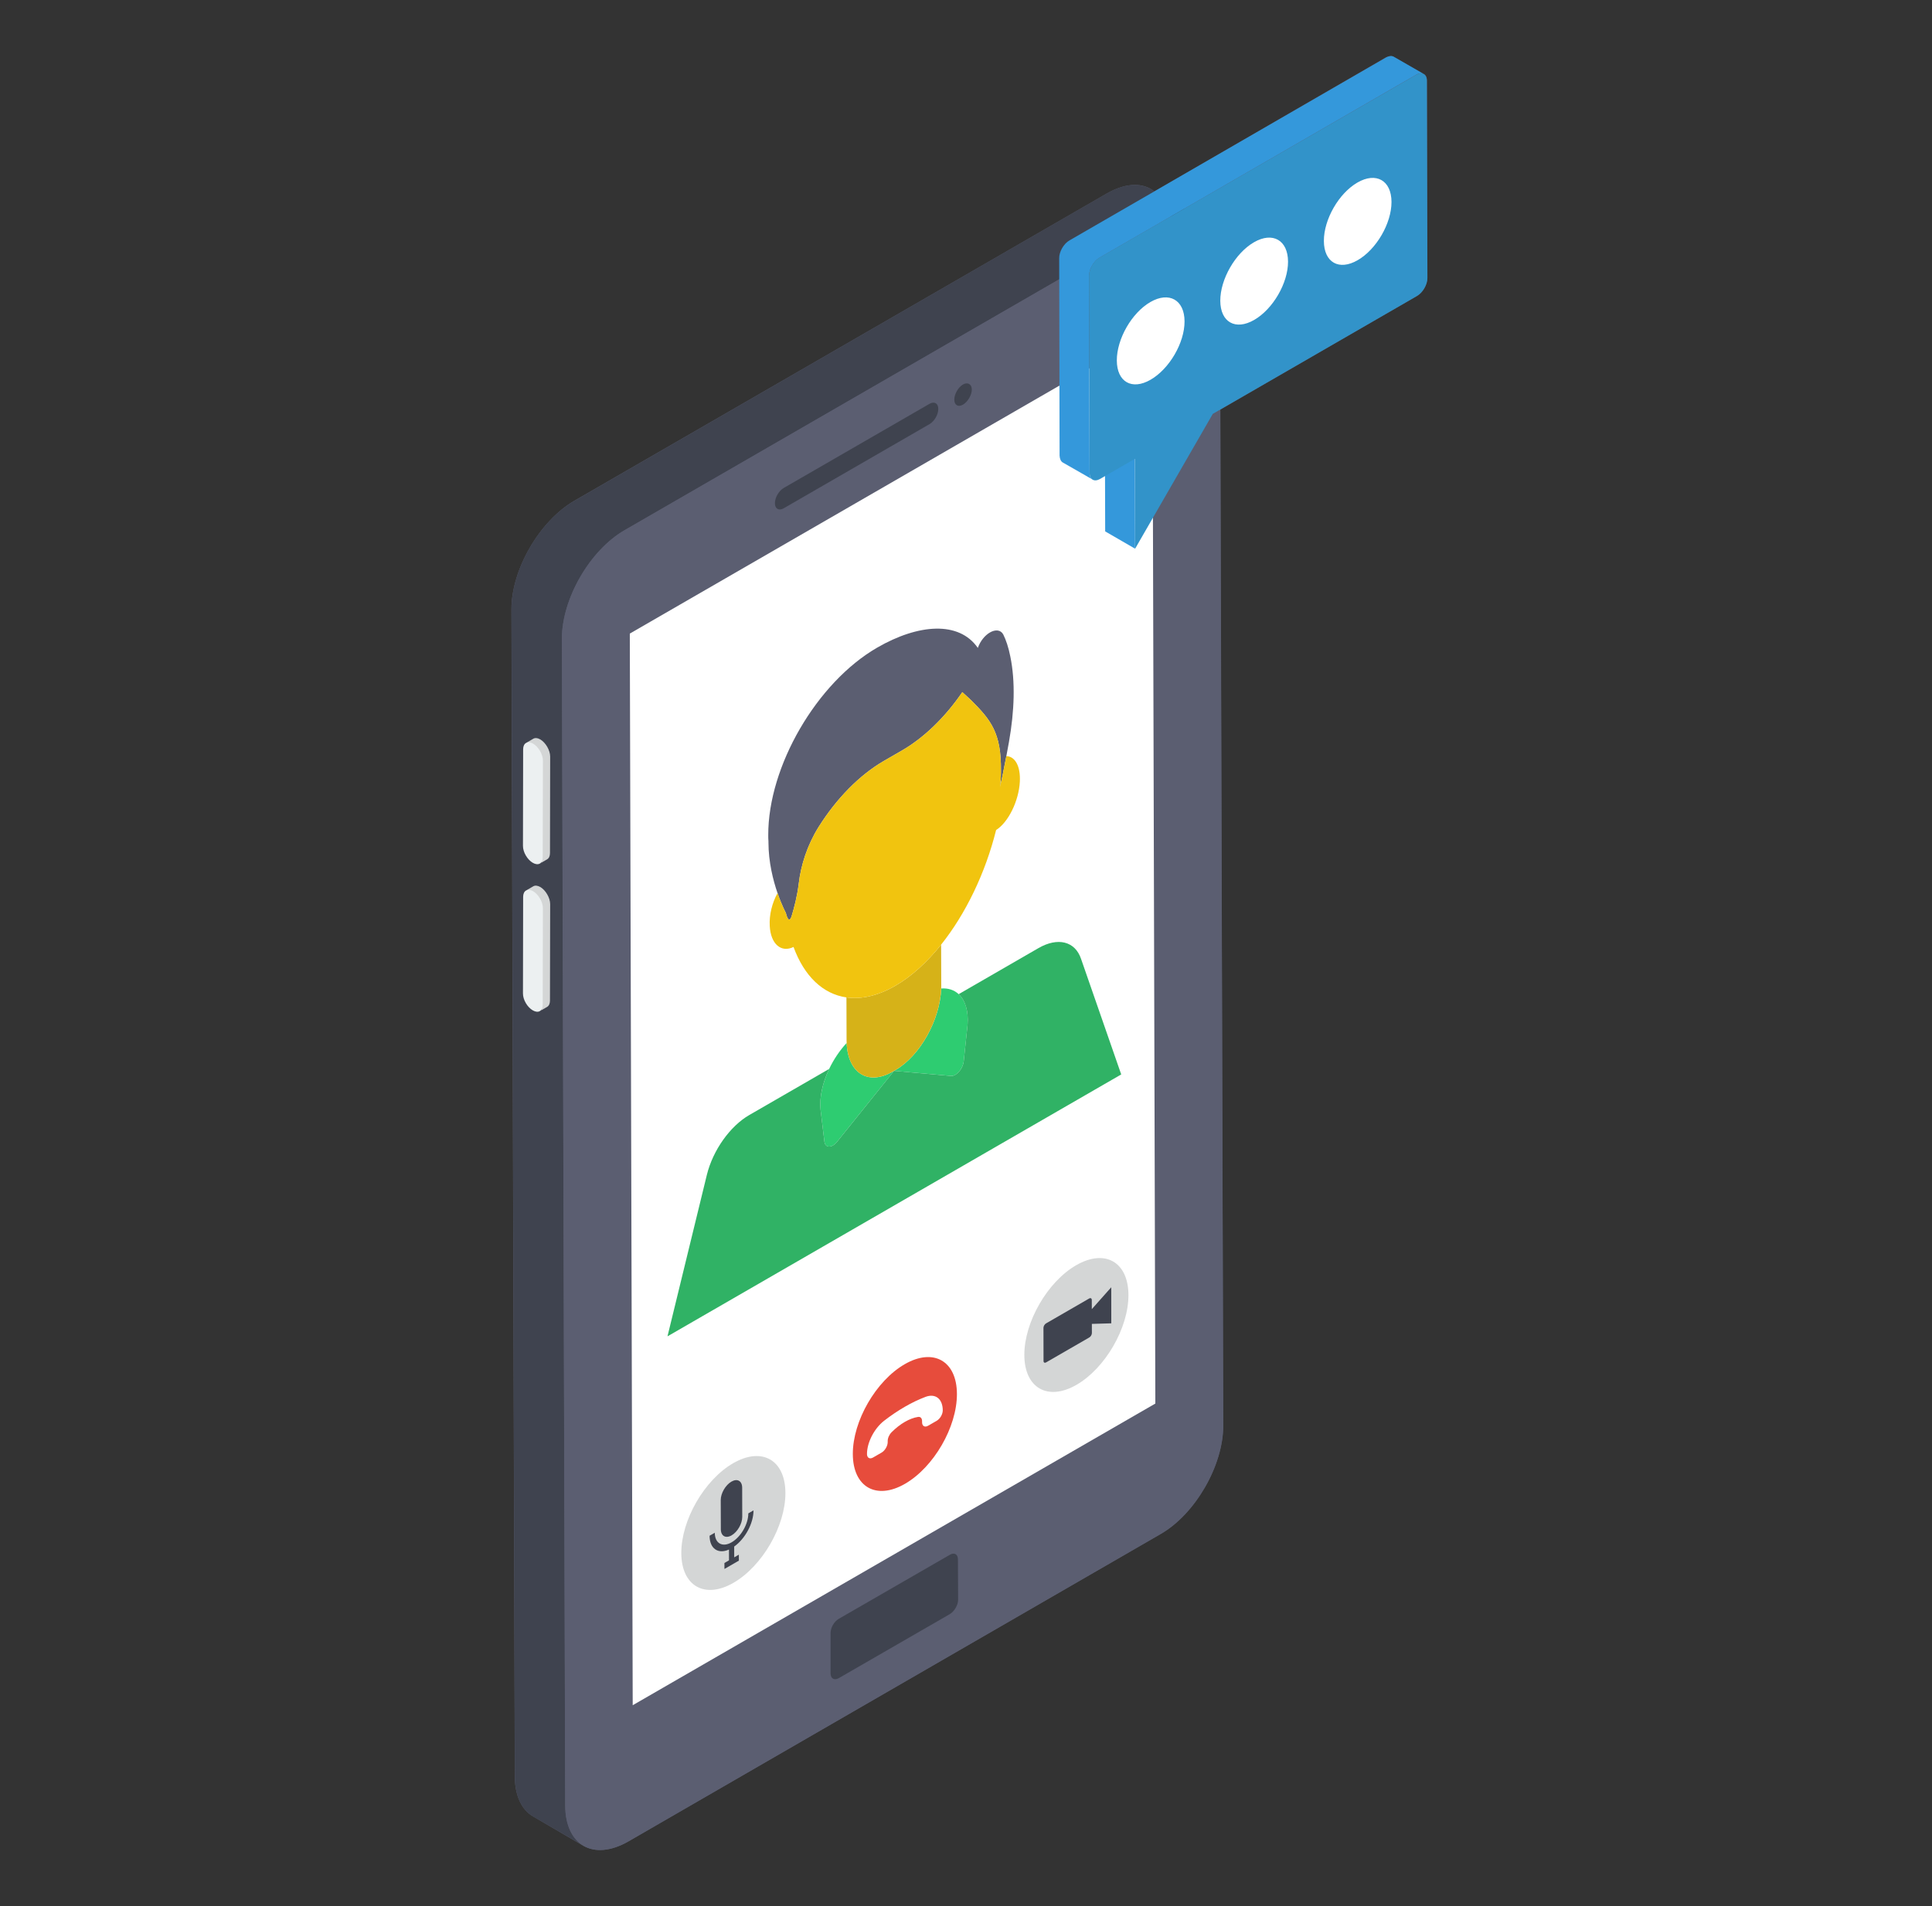 <svg width="76" height="75" viewBox="0 0 76 75" fill="none" xmlns="http://www.w3.org/2000/svg">
<rect x="0" y="0" width="76" height="75" fill="#333333" stroke="none"/>
<path d="M55.736 11.648L48 16.119L48.118 56.089C48.118 57.663 47.015 59.575 45.662 60.354L24.721 72.457C24.03 72.854 23.397 72.884 22.956 72.633L20.971 71.472C20.53 71.222 20.25 70.663 20.25 69.884L20.118 23.972C20.118 22.413 21.221 20.501 22.588 19.707L43.53 7.619C44.221 7.222 44.839 7.178 45.28 7.442L45.412 7.531L54.53 2.251C54.647 2.193 54.75 2.193 54.824 2.237L55.971 2.898C56.074 2.928 56.133 3.016 56.133 3.178L56.147 10.942C56.147 11.207 55.971 11.516 55.736 11.648Z" fill="#5B5E71"/>
<path d="M47.266 8.6C46.816 8.337 46.197 8.375 45.512 8.769L24.57 20.863C23.2 21.651 22.102 23.565 22.102 25.132L22.233 71.042C22.233 71.82 22.515 72.374 22.956 72.627L20.966 71.473C20.526 71.22 20.253 70.666 20.253 69.888L20.122 23.978C20.113 22.411 21.22 20.497 22.59 19.709L43.532 7.615C44.217 7.221 44.836 7.183 45.286 7.446L47.266 8.6Z" fill="#3F434F"/>
<path d="M45.514 8.769C46.874 7.984 47.986 8.618 47.99 10.187L48.12 56.094C48.125 57.67 47.02 59.576 45.66 60.361L24.718 72.453C23.346 73.245 22.24 72.615 22.235 71.038L22.105 25.132C22.101 23.562 23.199 21.652 24.571 20.86L45.514 8.769Z" fill="#5B5E71"/>
<path d="M36.562 15.891C36.754 15.78 36.91 15.869 36.91 16.09C36.911 16.31 36.756 16.579 36.564 16.689L30.831 19.999C30.64 20.11 30.483 20.021 30.483 19.801C30.482 19.581 30.637 19.312 30.829 19.201L36.562 15.891Z" fill="#3F434F"/>
<path d="M37.88 15.13C38.066 15.023 38.228 15.115 38.229 15.329C38.229 15.542 38.068 15.814 37.882 15.922C37.691 16.032 37.54 15.94 37.54 15.726C37.539 15.513 37.688 15.241 37.88 15.13Z" fill="#3F434F"/>
<path d="M37.69 62.949C37.69 63.152 37.543 63.404 37.368 63.509L33.001 66.028C32.819 66.133 32.672 66.049 32.672 65.84V64.258C32.672 64.048 32.812 63.803 32.994 63.698L37.361 61.179C37.536 61.074 37.683 61.151 37.683 61.361L37.69 62.949Z" fill="#3F434F"/>
<path d="M45.448 55.227L24.889 67.097L24.775 24.93L45.334 13.06L45.448 55.227Z" fill="white"/>
<path d="M20.696 29.233C20.766 29.191 20.818 29.309 20.923 29.372C21.14 29.498 21.315 29.799 21.315 30.044L21.301 33.844C21.301 33.963 21.305 33.935 21.242 33.977L21.523 33.813C21.593 33.771 21.635 33.687 21.635 33.568L21.642 29.768C21.642 29.523 21.467 29.222 21.257 29.096C21.145 29.033 21.047 29.026 20.977 29.068L20.696 29.233Z" fill="#D4D6D6"/>
<path d="M20.97 29.26C20.755 29.136 20.58 29.236 20.579 29.482L20.572 33.284C20.571 33.53 20.745 33.826 20.959 33.95C21.174 34.074 21.349 33.979 21.349 33.733L21.357 29.931C21.358 29.684 21.184 29.384 20.97 29.26Z" fill="#ECF0F1"/>
<path d="M20.695 35.039C20.765 34.997 20.818 35.116 20.923 35.179C21.14 35.305 21.315 35.605 21.315 35.85L21.301 39.65C21.301 39.769 21.304 39.742 21.241 39.784L21.523 39.619C21.593 39.577 21.634 39.493 21.634 39.374L21.642 35.574C21.642 35.329 21.466 35.028 21.257 34.903C21.145 34.84 21.047 34.833 20.977 34.874L20.695 35.039Z" fill="#D4D6D6"/>
<path d="M20.969 35.066C20.755 34.942 20.58 35.042 20.579 35.288L20.572 39.09C20.571 39.337 20.744 39.632 20.959 39.756C21.173 39.88 21.348 39.785 21.349 39.539L21.356 35.737C21.357 35.491 21.183 35.19 20.969 35.066Z" fill="#ECF0F1"/>
<path d="M34.509 25.481C32.132 26.853 30.213 30.152 30.221 32.859C30.221 32.94 30.221 33.021 30.229 33.106L30.229 33.147C30.231 33.923 30.411 34.633 30.586 35.141C30.753 35.624 30.907 35.909 30.915 35.924C30.918 35.939 30.981 36.227 31.067 36.177C31.091 36.164 31.116 36.124 31.141 36.045C31.239 35.721 31.358 35.279 31.42 34.772C31.503 34.051 31.755 33.256 32.198 32.546C32.901 31.425 33.81 30.495 34.776 29.937L35.481 29.53C36.341 29.033 37.18 28.225 37.855 27.234C37.862 27.241 37.997 27.363 38.202 27.553C38.967 28.321 39.392 28.822 39.375 30.333C39.376 30.56 39.363 30.787 39.335 30.966C39.405 30.686 39.497 30.229 39.587 29.752C39.622 29.566 39.657 29.377 39.69 29.194C39.906 27.974 39.945 26.815 39.744 25.835C39.672 25.471 39.573 25.179 39.466 24.965C39.362 24.774 39.15 24.766 38.942 24.886C38.752 24.996 38.565 25.212 38.465 25.494C37.727 24.427 36.131 24.544 34.509 25.481Z" fill="#5B5E71"/>
<path d="M33.305 41.039C33.027 41.339 32.792 41.692 32.617 42.06C32.359 42.602 32.229 43.177 32.279 43.667L32.431 44.927C32.458 45.116 32.607 45.162 32.766 45.071C32.822 45.038 32.879 44.989 32.932 44.922L35.171 42.136L37.411 42.336C37.464 42.341 37.522 42.325 37.578 42.292C37.736 42.201 37.885 41.982 37.91 41.764L38.062 40.329C38.105 39.785 37.973 39.361 37.712 39.118C37.537 38.955 37.303 38.874 37.024 38.895C36.982 40.127 36.192 41.546 35.227 42.103L35.114 42.168C34.142 42.73 33.352 42.22 33.305 41.039Z" fill="#2ECC71"/>
<path d="M33.297 39.246L33.302 40.934C33.302 40.969 33.303 41.005 33.305 41.039C33.352 42.22 34.141 42.73 35.114 42.168L35.227 42.103C36.192 41.546 36.981 40.127 37.024 38.895C37.025 38.858 37.026 38.821 37.026 38.784L37.021 37.17C36.472 37.858 35.861 38.418 35.217 38.789C34.527 39.187 33.876 39.329 33.297 39.246Z" fill="#D6B218"/>
<path d="M29.475 43.874C28.72 44.309 28.045 45.259 27.807 46.224L26.257 52.582L44.106 42.277L42.525 37.727C42.29 37.035 41.612 36.867 40.85 37.306L37.712 39.118C37.972 39.361 38.104 39.785 38.061 40.329L37.91 41.763C37.885 41.982 37.736 42.201 37.577 42.292C37.521 42.325 37.464 42.341 37.41 42.336L35.17 42.136L32.932 44.922C32.879 44.988 32.821 45.038 32.765 45.071C32.607 45.162 32.457 45.115 32.431 44.927L32.279 43.667C32.229 43.177 32.358 42.602 32.617 42.06L29.475 43.874Z" fill="#30B265"/>
<path d="M37.855 27.234C37.179 28.224 36.341 29.033 35.481 29.53L34.776 29.937C33.809 30.495 32.901 31.425 32.198 32.546C31.755 33.256 31.503 34.051 31.42 34.772C31.358 35.279 31.239 35.721 31.141 36.045C31.116 36.124 31.091 36.164 31.067 36.177C30.981 36.227 30.918 35.939 30.915 35.924C30.907 35.909 30.753 35.624 30.586 35.141C30.376 35.519 30.253 35.997 30.28 36.437C30.318 37.154 30.735 37.497 31.215 37.261C31.635 38.41 32.374 39.114 33.297 39.246C33.876 39.329 34.527 39.187 35.217 38.789C35.861 38.418 36.472 37.858 37.021 37.17C37.989 35.958 38.765 34.346 39.184 32.66C39.663 32.358 40.078 31.519 40.118 30.757C40.15 30.143 39.926 29.758 39.587 29.752C39.497 30.229 39.405 30.686 39.335 30.966C39.362 30.787 39.376 30.56 39.375 30.333C39.392 28.822 38.967 28.321 38.202 27.553C37.996 27.363 37.862 27.241 37.855 27.234Z" fill="#F1C40F"/>
<path d="M28.841 57.574C29.973 56.92 30.893 57.444 30.896 58.745C30.9 60.043 29.987 61.626 28.854 62.279C27.724 62.932 26.805 62.408 26.801 61.109C26.798 59.808 27.711 58.226 28.841 57.574Z" fill="#D4D6D6"/>
<path d="M35.588 53.679C36.72 53.025 37.64 53.549 37.643 54.85C37.647 56.148 36.733 57.731 35.601 58.384C34.471 59.037 33.552 58.513 33.548 57.214C33.544 55.913 34.458 54.331 35.588 53.679Z" fill="#E74C3C"/>
<path d="M42.335 49.783C43.467 49.13 44.386 49.654 44.39 50.955C44.394 52.253 43.48 53.835 42.348 54.489C41.218 55.141 40.299 54.617 40.295 53.319C40.291 52.018 41.205 50.435 42.335 49.783Z" fill="#D4D6D6"/>
<path d="M35.593 55.354C35.867 55.196 36.141 55.064 36.412 54.962C36.8 54.819 37.083 55.042 37.086 55.493C37.086 55.569 37.06 55.652 37.017 55.727C36.974 55.801 36.914 55.865 36.849 55.904L36.51 56.099C36.379 56.175 36.273 56.113 36.272 55.963L36.272 55.919C36.272 55.804 36.209 55.737 36.112 55.753C35.946 55.779 35.77 55.846 35.594 55.948C35.42 56.048 35.244 56.185 35.077 56.351C34.982 56.444 34.919 56.584 34.92 56.7L34.92 56.744C34.92 56.894 34.813 57.078 34.683 57.154L34.344 57.35C34.213 57.425 34.106 57.364 34.105 57.214C34.104 56.762 34.386 56.213 34.773 55.908C35.044 55.697 35.319 55.513 35.593 55.354Z" fill="white"/>
<path d="M42.847 51.092C42.902 51.061 42.948 51.087 42.948 51.15L42.949 51.512L43.714 50.651L43.715 52.07L42.951 52.092L42.952 52.454C42.952 52.517 42.906 52.593 42.852 52.625L41.151 53.607C41.097 53.638 41.05 53.615 41.05 53.552L41.047 52.247C41.047 52.185 41.093 52.105 41.147 52.074L42.847 51.092Z" fill="#3F434F"/>
<path d="M29.641 59.43C29.643 59.939 29.311 60.549 28.881 60.853L28.882 61.278L29.065 61.172L29.066 61.407L28.498 61.735L28.497 61.5L28.677 61.396L28.676 60.971C28.249 61.162 27.915 60.937 27.913 60.428L28.118 60.31C28.119 60.727 28.416 60.897 28.779 60.687C29.146 60.475 29.438 59.966 29.437 59.548L29.641 59.43Z" fill="#3F434F"/>
<path d="M28.773 58.298C29.005 58.164 29.194 58.269 29.195 58.539L29.198 59.686C29.199 59.953 29.011 60.279 28.779 60.413C28.546 60.547 28.357 60.439 28.356 60.172L28.352 59.025C28.352 58.755 28.541 58.432 28.773 58.298Z" fill="#3F434F"/>
<path d="M44.652 21.59L43.475 20.909L43.465 17.374L44.642 18.055L44.652 21.59Z" fill="#3498DB"/>
<path d="M56.005 2.909C55.93 2.872 55.825 2.872 55.712 2.939L43.251 10.14C43.027 10.268 42.839 10.59 42.839 10.852L42.862 18.607C42.862 18.742 42.907 18.832 42.982 18.87L41.801 18.195C41.733 18.151 41.688 18.061 41.681 17.926L41.666 10.17C41.658 9.908 41.846 9.586 42.071 9.459L54.532 2.258C54.652 2.198 54.756 2.19 54.831 2.235L56.005 2.909Z" fill="#3498DB"/>
<path d="M55.712 2.942C55.941 2.809 56.129 2.916 56.129 3.18L56.151 10.936C56.152 11.2 55.966 11.517 55.736 11.649L47.709 16.284L44.652 21.59L44.642 18.055L43.274 18.845C43.049 18.975 42.862 18.873 42.861 18.61L42.839 10.853C42.838 10.589 43.024 10.267 43.249 10.137L55.712 2.942Z" fill="#3293C9"/>
<path d="M45.254 11.884C45.989 11.46 46.595 11.799 46.597 12.645C46.6 13.49 45.998 14.516 45.262 14.941C44.527 15.366 43.935 15.029 43.933 14.183C43.931 13.338 44.518 12.309 45.254 11.884Z" fill="white"/>
<path d="M49.329 9.532C50.065 9.107 50.665 9.45 50.668 10.295C50.67 11.14 50.073 12.164 49.337 12.588C48.602 13.013 48.006 12.679 48.003 11.834C48.001 10.988 48.593 9.957 49.329 9.532Z" fill="white"/>
<path d="M53.399 7.182C54.135 6.757 54.735 7.1 54.738 7.945C54.74 8.79 54.143 9.814 53.407 10.238C52.672 10.663 52.08 10.326 52.078 9.481C52.075 8.635 52.663 7.607 53.399 7.182Z" fill="white"/>
</svg>
